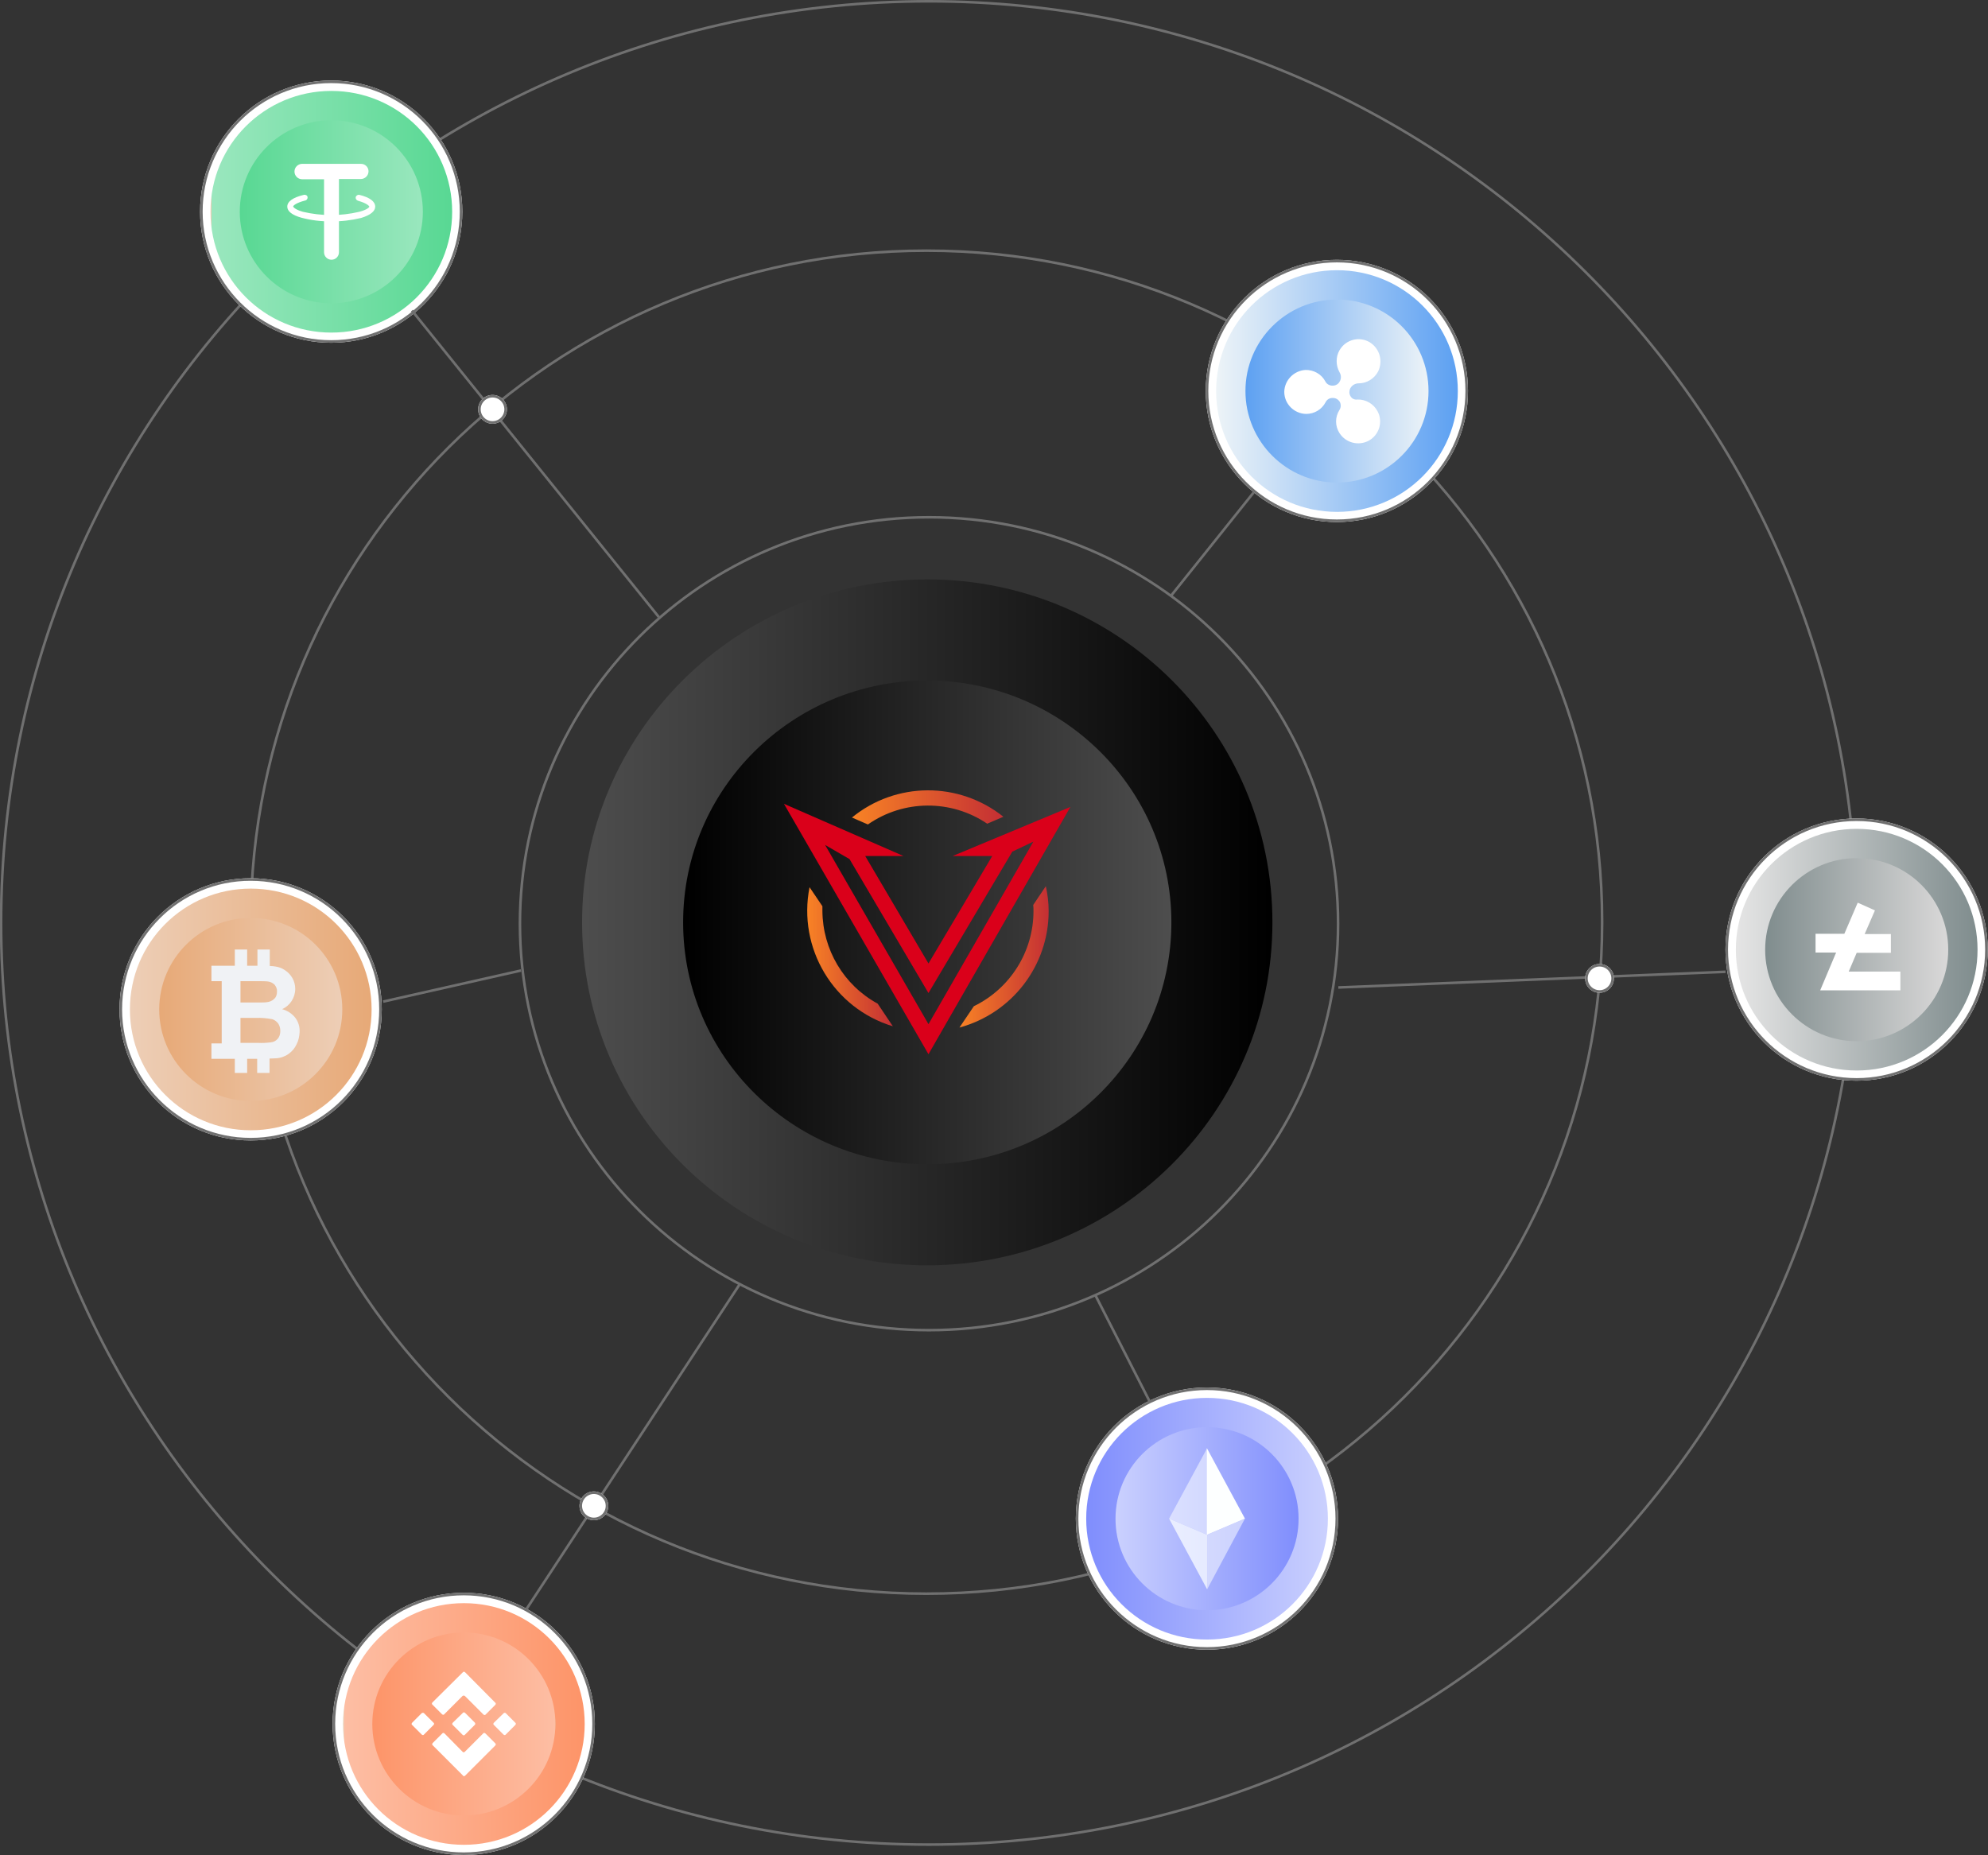 <?xml version="1.0" encoding="utf-8"?>
<!-- Generator: Adobe Illustrator 24.0.2, SVG Export Plug-In . SVG Version: 6.00 Build 0)  -->
<svg version="1.1" id="Layer_1" xmlns="http://www.w3.org/2000/svg" xmlns:xlink="http://www.w3.org/1999/xlink" x="0px" y="0px"
	 viewBox="0 0 773.2 721.6" style="enable-background:new 0 0 773.2 721.6;" xml:space="preserve">
<rect x="0" y="0" width="773.2" height="721.6" fill="#333333" stroke="none"/>
<style type="text/css">
	.st0{fill:none;stroke:#707070;}
	.st1{fill:url(#SVGID_1_);}
	.st2{fill:url(#SVGID_2_);}
	.st3{fill:#DA001A;}
	.st4{fill:url(#SVGID_3_);}
	.st5{fill:url(#SVGID_4_);}
	.st6{fill:url(#SVGID_5_);}
	.st7{fill:#FFFFFF;}
	.st8{fill:url(#SVGID_6_);}
	.st9{fill:url(#SVGID_7_);}
	.st10{fill:#F0F2F5;}
	.st11{fill:url(#SVGID_8_);}
	.st12{fill:url(#SVGID_9_);}
	.st13{opacity:0.74;fill:#FDFFFF;enable-background:new    ;}
	.st14{opacity:0.52;fill:#FDFFFF;enable-background:new    ;}
	.st15{fill:#FDFFFF;}
	.st16{fill:url(#SVGID_10_);}
	.st17{fill:url(#SVGID_11_);}
	.st18{fill:url(#SVGID_12_);}
	.st19{fill:url(#SVGID_13_);}
	.st20{fill:url(#SVGID_14_);}
	.st21{fill:url(#SVGID_15_);}
	.st22{fill:url(#SVGID_16_);}
	.st23{fill:url(#SVGID_17_);}
</style>
<g transform="translate(-509.375 -2121)">
	<path class="st0" d="M1231.4,2480c0,198-161.5,358.5-360.8,358.5c-199.3,0-360.8-160.5-360.8-358.5s161.5-358.5,360.8-358.5
		C1069.9,2121.5,1231.4,2282,1231.4,2480z"/>
	<path class="st0" d="M1029.8,2480.3c0,87.3-71.2,158.1-159.1,158.1s-159.1-70.8-159.1-158.1s71.2-158.1,159.1-158.1
		S1029.8,2392.9,1029.8,2480.3z"/>
	<g transform="translate(735.763 2346.378)">
		<g transform="translate(0 0)">
			
				<linearGradient id="SVGID_1_" gradientUnits="userSpaceOnUse" x1="-796.258" y1="675.455" x2="-795.258" y2="675.455" gradientTransform="matrix(268.521 0 0 -266.856 213811.938 180382.656)">
				<stop  offset="0" style="stop-color:#848484"/>
				<stop  offset="0" style="stop-color:#4E4E4E"/>
				<stop  offset="1" style="stop-color:#000000"/>
			</linearGradient>
			<path class="st1" d="M268.5,133.4c0,73.7-60.1,133.4-134.3,133.4S0,207.1,0,133.4S60.1,0,134.3,0S268.5,59.7,268.5,133.4z"/>
			
				<linearGradient id="SVGID_2_" gradientUnits="userSpaceOnUse" x1="-795.376" y1="675.176" x2="-794.376" y2="675.176" gradientTransform="matrix(189.891 0 0 -188.145 151074.047 127164.414)">
				<stop  offset="0" style="stop-color:#000000"/>
				<stop  offset="1" style="stop-color:#4E4E4E"/>
				<stop  offset="1" style="stop-color:#EDCEB6"/>
			</linearGradient>
			<path class="st2" d="M229.2,133.4c0,52-42.5,94.1-94.9,94.1s-95-42.1-95-94.1s42.5-94.1,95-94.1
				C186.7,39.4,229.2,81.5,229.2,133.4z"/>
		</g>
		<g transform="translate(78.526 82.121)">
			<g transform="translate(0 5.173)">
				<path class="st3" d="M65.6,20.3H81L56.2,62.1L31.6,20.3h14.9L0,0l56.2,97.4l55.2-96.2L65.6,20.3z M56.2,85.7L16,16l9.5,5.5
					l30.7,52.1l32.6-55l8.2-3.9L56.2,85.7z"/>
			</g>
			<g transform="translate(9.146)">
				
					<linearGradient id="SVGID_3_" gradientUnits="userSpaceOnUse" x1="-868.873" y1="590.712" x2="-867.873" y2="590.712" gradientTransform="matrix(33.281 0 0 -54.126 28916.719 32037.588)">
					<stop  offset="0" style="stop-color:#F88325"/>
					<stop  offset="1" style="stop-color:#C42F34"/>
				</linearGradient>
				<path class="st4" d="M27.3,82.9l5.9,8.8c-23.1-7-37.1-30.4-32.4-54.1l5,7.4c0,0.6,0,1.2,0,1.8C5.9,61.9,14.1,75.7,27.3,82.9z"/>
				
					<linearGradient id="SVGID_4_" gradientUnits="userSpaceOnUse" x1="-876.345" y1="580.561" x2="-875.345" y2="580.561" gradientTransform="matrix(58.878 0 0 -13.244 51614.695 7695.746)">
					<stop  offset="0" style="stop-color:#F88325"/>
					<stop  offset="1" style="stop-color:#C42F34"/>
				</linearGradient>
				<path class="st5" d="M69.9,12.9c-14-9.5-32.5-9.4-46.4,0.3l-6.2-2.7c17.1-14,41.6-14.1,58.9-0.3L69.9,12.9z"/>
				
					<linearGradient id="SVGID_5_" gradientUnits="userSpaceOnUse" x1="-869.579" y1="590.764" x2="-868.579" y2="590.764" gradientTransform="matrix(34.707 0 0 -54.985 30239.547 32547.815)">
					<stop  offset="0" style="stop-color:#F88325"/>
					<stop  offset="1" style="stop-color:#C42F34"/>
				</linearGradient>
				<path class="st6" d="M93.8,46.9c0,21.2-14.2,39.7-34.7,45.3l5.6-8.3C78.9,77,87.9,62.6,87.9,46.9c0-0.8,0-1.6-0.1-2.4l4.9-7.3
					C93.4,40.4,93.8,43.6,93.8,46.9z"/>
			</g>
		</g>
	</g>
	<path class="st0" d="M1132.5,2479.7c0,144.3-117.7,261.2-262.8,261.2c-145.2,0-262.8-116.9-262.8-261.2
		c0-144.3,117.7-261.2,262.8-261.2C1014.9,2218.5,1132.5,2335.5,1132.5,2479.7z"/>
	<g transform="translate(555.861 2462.607)">
		<ellipse class="st7" cx="51" cy="51" rx="51" ry="51"/>
		<ellipse class="st0" cx="51" cy="51" rx="50.5" ry="50.5"/>
	</g>
	<g transform="translate(978.329 2222.063)">
		<ellipse class="st7" cx="51" cy="51" rx="51" ry="51"/>
		<ellipse class="st0" cx="51" cy="51" rx="50.5" ry="50.5"/>
	</g>
	<g transform="translate(927.794 2660.701)">
		<ellipse class="st7" cx="51" cy="51" rx="51" ry="51"/>
		<ellipse class="st0" cx="51" cy="51" rx="50.5" ry="50.5"/>
	</g>
	<g transform="translate(587.193 2152.326)">
		<ellipse class="st7" cx="51" cy="51" rx="51" ry="51"/>
		<ellipse class="st0" cx="51" cy="51" rx="50.5" ry="50.5"/>
	</g>
	<g transform="translate(638.738 2740.545)">
		<ellipse class="st7" cx="51" cy="51" rx="51" ry="51"/>
		<ellipse class="st0" cx="51" cy="51" rx="50.5" ry="50.5"/>
	</g>
	<g transform="translate(1180.466 2439.361)">
		<ellipse class="st7" cx="51" cy="51" rx="51" ry="51"/>
		<ellipse class="st0" cx="51" cy="51" rx="50.5" ry="50.5"/>
	</g>
	<g transform="translate(559.904 2466.649)">
		
			<linearGradient id="SVGID_6_" gradientUnits="userSpaceOnUse" x1="-616.444" y1="553.957" x2="-615.444" y2="553.957" gradientTransform="matrix(94 0 0 -94 57945.719 52118.996)">
			<stop  offset="0" style="stop-color:#EDCEB6"/>
			<stop  offset="1" style="stop-color:#E7A977"/>
		</linearGradient>
		<path class="st8" d="M94,47c0,26-21,47-47,47S0,73,0,47S21,0,47,0S94,21,94,47z"/>
		
			<linearGradient id="SVGID_7_" gradientUnits="userSpaceOnUse" x1="-614.504" y1="553.354" x2="-613.504" y2="553.354" gradientTransform="matrix(71.276 0 0 -71.276 43810.734 39487.84)">
			<stop  offset="0" style="stop-color:#E7A977"/>
			<stop  offset="1" style="stop-color:#EDCEB6"/>
		</linearGradient>
		<path class="st9" d="M82.6,47c0,19.7-16,35.6-35.6,35.6S11.4,66.7,11.4,47s16-35.6,35.6-35.6c0,0,0,0,0,0
			C66.7,11.4,82.6,27.3,82.6,47z"/>
		<path class="st10" d="M64.3,50.2c-1.3-1.6-3.1-2.8-5.1-3.3c3.1-1.4,5.1-4.5,5.1-7.9c0-1.5-0.4-3-1.1-4.2c-0.7-1.2-1.6-2.2-2.8-3
			c-1.1-0.8-2.4-1.3-3.8-1.5c-0.6-0.1-1.4-0.2-2.2-0.2v-6.4h-4.8v6.3h-4v-6.3h-4.8v6.3h-9.1v6h4v24.2h-4v6h9.1v5.5h4.8v-5.5H48
			c0.5,0,1.1,0,1.5,0v5.5h4.8v-5.6c1.1,0,2-0.1,2.5-0.1c1.8-0.1,3.5-0.7,4.9-1.7c1.4-1,2.4-2.2,3.1-3.7c0.8-1.5,1.1-3.1,1.2-4.8
			C66.1,53.7,65.5,51.8,64.3,50.2z M53.5,36.1c1,0.1,2,0.5,2.8,1.3c0.6,0.8,1,1.7,0.9,2.7c0,1.1-0.3,2.1-1.1,2.8
			c-0.8,0.8-1.9,1.2-3,1.3c-0.7,0.1-2.5,0.1-5.3,0.1H43V36h4.2C50.7,36,52.7,36,53.5,36.1z M57.5,58.4c-0.7,0.8-1.6,1.3-2.7,1.4
			c-1.7,0.2-3.3,0.3-5,0.2H43v-9.7h5.9c2.2-0.1,4.4,0.1,6.5,0.5c0.9,0.3,1.7,0.9,2.3,1.7c0.5,0.8,0.8,1.8,0.8,2.8
			C58.5,56.5,58.2,57.6,57.5,58.4L57.5,58.4z"/>
	</g>
	<g transform="translate(931.836 2664.744)">
		
			<linearGradient id="SVGID_8_" gradientUnits="userSpaceOnUse" x1="-988.376" y1="355.863" x2="-987.376" y2="355.863" gradientTransform="matrix(94 0 0 -94 92907.328 33498.07)">
			<stop  offset="0" style="stop-color:#808EFD"/>
			<stop  offset="1" style="stop-color:#CBD1FE"/>
		</linearGradient>
		<path class="st11" d="M94,47c0,26-21,47-47,47S0,73,0,47S21,0,47,0S94,21,94,47z"/>
		
			<linearGradient id="SVGID_9_" gradientUnits="userSpaceOnUse" x1="-986.436" y1="355.259" x2="-985.436" y2="355.259" gradientTransform="matrix(71.278 0 0 -71.278 70322.547 25369.137)">
			<stop  offset="0" style="stop-color:#CBD1FE"/>
			<stop  offset="1" style="stop-color:#808EFD"/>
		</linearGradient>
		<ellipse class="st12" cx="47" cy="47" rx="35.6" ry="35.6"/>
		<g transform="translate(32.237 19.559)">
			<path class="st13" d="M14.8,33.7v21.2L0,27.4L14.8,33.7z"/>
			<path class="st14" d="M29.5,27.4L14.8,54.9V33.7L29.5,27.4z"/>
			<path class="st14" d="M14.8,0v33.7L0,27.4L14.8,0z"/>
			<path class="st15" d="M29.5,27.4l-14.8,6.3V0L29.5,27.4z"/>
		</g>
	</g>
	<g transform="translate(1184.509 2443.404)">
		
			<linearGradient id="SVGID_10_" gradientUnits="userSpaceOnUse" x1="-1241.049" y1="577.202" x2="-1240.049" y2="577.202" gradientTransform="matrix(94 0 0 -94 116658.594 54304.016)">
			<stop  offset="0" style="stop-color:#E4E4E4"/>
			<stop  offset="1" style="stop-color:#7F8C8D"/>
		</linearGradient>
		<path class="st16" d="M94,47c0,26-21,47-47,47S0,73,0,47S21,0,47,0S94,21,94,47z"/>
		
			<linearGradient id="SVGID_11_" gradientUnits="userSpaceOnUse" x1="-1239.109" y1="576.599" x2="-1238.109" y2="576.599" gradientTransform="matrix(71.276 0 0 -71.276 88330.086 41144.641)">
			<stop  offset="0" style="stop-color:#7F8C8D"/>
			<stop  offset="1" style="stop-color:#D9D8D8"/>
		</linearGradient>
		<path class="st17" d="M82.6,47c0,19.7-16,35.6-35.6,35.6S11.4,66.7,11.4,47s16-35.6,35.6-35.6c0,0,0,0,0,0
			C66.7,11.4,82.6,27.3,82.6,47z"/>
		<g transform="translate(30.995 28.718)">
			<path class="st7" d="M1.8,34.1h31.2v-7.3H12.9l3.1-7.3h13.3v-7.3H19.1l4-9.2L16.4,0l-5.2,12.1H0v7.3h8L1.8,34.1z"/>
		</g>
	</g>
	<g transform="translate(982.371 2226.106)">
		
			<linearGradient id="SVGID_12_" gradientUnits="userSpaceOnUse" x1="-1038.911" y1="794.5" x2="-1037.911" y2="794.5" gradientTransform="matrix(94 0 0 -94 97657.617 74730.039)">
			<stop  offset="0" style="stop-color:#ECF3F7"/>
			<stop  offset="1" style="stop-color:#5CA0F2"/>
		</linearGradient>
		<path class="st18" d="M94,47c0,26-21,47-47,47S0,73,0,47S21,0,47,0S94,21,94,47z"/>
		
			<linearGradient id="SVGID_13_" gradientUnits="userSpaceOnUse" x1="-1036.971" y1="793.897" x2="-1035.971" y2="793.897" gradientTransform="matrix(71.276 0 0 -71.276 73922.492 56632.781)">
			<stop  offset="0" style="stop-color:#5CA0F2"/>
			<stop  offset="1" style="stop-color:#ECF3F7"/>
		</linearGradient>
		<path class="st19" d="M82.6,47c0,19.7-16,35.6-35.6,35.6S11.4,66.7,11.4,47s16-35.6,35.6-35.6c0,0,0,0,0,0
			C66.7,11.4,82.6,27.3,82.6,47z"/>
		<path class="st7" d="M52.2,48.9L52.2,48.9c-0.5-0.9-0.5-2,0-3l0,0c0.7-1.2,1.9-1.9,3.3-1.9c3.1,0,6-1.8,7.5-4.6
			c2-4.1,0.6-9-3.3-11.4c-4.1-2.4-9.3-1-11.7,3.1c-1.5,2.6-1.5,5.9,0,8.6c0.7,1.2,0.7,2.6,0,3.7l0,0c-0.5,0.9-1.5,1.5-2.6,1.5h-0.2
			c-1.1,0-2.2-0.6-2.7-1.6c-1.5-2.9-4.6-4.6-7.8-4.5c-4.5,0.3-8.1,4-8.2,8.5c0,4.7,3.8,8.5,8.5,8.6c3.2,0,6.1-1.7,7.6-4.6
			c0.5-1,1.5-1.6,2.6-1.6h0.3c1.1,0,2,0.6,2.6,1.5l0,0c0.5,1,0.5,2.1-0.1,3.1c-1.8,2.8-1.8,6.3,0,9.1c2.4,3.7,7.2,5,11.2,3
			c4.2-2.2,5.8-7.4,3.6-11.5c-1.5-2.9-4.6-4.7-7.8-4.6C53.8,50.5,52.7,49.9,52.2,48.9z"/>
	</g>
	<g transform="translate(591.235 2156.369)">
		
			<linearGradient id="SVGID_14_" gradientUnits="userSpaceOnUse" x1="-647.775" y1="864.237" x2="-646.775" y2="864.237" gradientTransform="matrix(94 0 0 -94 60890.832 81285.32)">
			<stop  offset="0" style="stop-color:#EDCEB6"/>
			<stop  offset="0" style="stop-color:#9AE7BE"/>
			<stop  offset="1" style="stop-color:#58D893"/>
		</linearGradient>
		<path class="st20" d="M94,47c0,26-21,47-47,47S0,73,0,47S21,0,47,0S94,21,94,47z"/>
		
			<linearGradient id="SVGID_15_" gradientUnits="userSpaceOnUse" x1="-645.835" y1="863.634" x2="-644.835" y2="863.634" gradientTransform="matrix(71.276 0 0 -71.276 46043.887 61603.359)">
			<stop  offset="0" style="stop-color:#58D893"/>
			<stop  offset="1" style="stop-color:#9AE7BE"/>
			<stop  offset="1" style="stop-color:#EDCEB6"/>
		</linearGradient>
		<path class="st21" d="M82.6,47c0,19.7-16,35.6-35.6,35.6S11.4,66.7,11.4,47s16-35.6,35.6-35.6c0,0,0,0,0,0
			C66.7,11.4,82.6,27.3,82.6,47z"/>
		<g transform="translate(29.872 28.362)">
			<path class="st7" d="M28.7,0H5.8c-1.6,0-3,1.3-3,3c0,1.6,1.3,3,3,3h8.5v28.4c0,1.6,1.3,2.9,2.9,2.9s2.9-1.3,2.9-2.9V5.9h8.5
				c1.6,0,3-1.3,3-3C31.6,1.3,30.3,0,28.7,0L28.7,0z"/>
			<g transform="translate(0 11.953)">
				<path class="st7" d="M17.1,10.4C13.2,10.5,9.3,10,5.5,9C1.9,8,0,6.5,0,4.7c0-2,2.2-3.6,6.5-4.6c0.6-0.1,1.3,0.2,1.4,0.9
					C8,1.5,7.6,2.2,7,2.3c-3.9,1-4.7,2.1-4.7,2.3c0,0.3,0.9,1.3,3.8,2.1c7.2,1.7,14.7,1.7,21.9,0C31,5.9,31.9,5,31.9,4.7
					c0-0.2-0.8-1.3-4.4-2.3c-0.6-0.2-1-0.8-0.9-1.4c0.2-0.6,0.8-1,1.4-0.9c0,0,0,0,0,0c4.1,1,6.2,2.6,6.2,4.6c0,1.8-1.9,3.3-5.5,4.4
					C24.9,10,21,10.5,17.1,10.4L17.1,10.4z"/>
			</g>
		</g>
	</g>
	<g transform="translate(642.78 2744.588)">
		
			<linearGradient id="SVGID_16_" gradientUnits="userSpaceOnUse" x1="-699.32" y1="276.019" x2="-698.32" y2="276.019" gradientTransform="matrix(94 0 0 -94 65736.07 25992.734)">
			<stop  offset="0" style="stop-color:#EDCEB6"/>
			<stop  offset="0" style="stop-color:#FDBEA4"/>
			<stop  offset="1" style="stop-color:#FD9468"/>
		</linearGradient>
		<path class="st22" d="M94,47c0,26-21,47-47,47S0,73,0,47S21,0,47,0S94,21,94,47z"/>
		
			<linearGradient id="SVGID_17_" gradientUnits="userSpaceOnUse" x1="-697.38" y1="275.415" x2="-696.38" y2="275.415" gradientTransform="matrix(71.276 0 0 -71.276 49717.809 19677.461)">
			<stop  offset="0" style="stop-color:#FD9468"/>
			<stop  offset="1" style="stop-color:#FDBEA4"/>
			<stop  offset="1" style="stop-color:#EDCEB6"/>
		</linearGradient>
		<path class="st23" d="M82.6,47c0,19.7-16,35.6-35.6,35.6S11.4,66.7,11.4,47s16-35.6,35.6-35.6c0,0,0,0,0,0
			C66.7,11.4,82.6,27.3,82.6,47z"/>
		<g transform="translate(26.701 26.697)">
			<path class="st7" d="M20.8,9.5l7.1,7.1c0.3,0.3,0.7,0.3,0.9,0c0,0,0,0,0,0l3.7-3.7c0.3-0.3,0.3-0.7,0-0.9c0,0,0,0,0,0L20.8,0.2
				c-0.3-0.3-0.7-0.3-0.9,0c0,0,0,0,0,0L8.1,11.9c-0.3,0.3-0.3,0.7,0,0.9c0,0,0,0,0,0l3.7,3.7c0.3,0.3,0.7,0.3,0.9,0c0,0,0,0,0,0
				l7.1-7.1C20.1,9.2,20.5,9.2,20.8,9.5C20.8,9.5,20.8,9.5,20.8,9.5z"/>
			<path class="st7" d="M3.9,16.1l-3.7,3.7c-0.3,0.3-0.3,0.7,0,0.9c0,0,0,0,0,0l3.7,3.7c0.3,0.3,0.7,0.3,0.9,0c0,0,0,0,0,0l3.7-3.7
				c0.3-0.3,0.3-0.7,0-0.9c0,0,0,0,0,0l-3.7-3.7C4.6,15.9,4.2,15.9,3.9,16.1C3.9,16.1,3.9,16.1,3.9,16.1z"/>
			<path class="st7" d="M20.8,40.4l11.7-11.7c0.3-0.3,0.3-0.7,0-0.9c0,0,0,0,0,0L28.7,24c-0.3-0.3-0.7-0.3-0.9,0c0,0,0,0,0,0
				l-7.1,7.1c-0.3,0.3-0.7,0.3-0.9,0c0,0,0,0,0,0L12.8,24c-0.3-0.3-0.7-0.3-0.9,0l-3.7,3.7c-0.3,0.3-0.3,0.7,0,0.9c0,0,0,0,0,0
				l11.7,11.7C20.1,40.7,20.5,40.7,20.8,40.4z"/>
			<path class="st7" d="M35.8,16.1L32,19.8c-0.3,0.3-0.3,0.7,0,0.9c0,0,0,0,0,0l3.7,3.7c0.3,0.3,0.7,0.3,0.9,0c0,0,0,0,0,0l3.7-3.7
				c0.3-0.3,0.3-0.7,0-0.9c0,0,0,0,0,0l-3.7-3.7C36.4,15.9,36,15.9,35.8,16.1C35.8,16.1,35.8,16.1,35.8,16.1z"/>
			<path class="st7" d="M24.6,19.8L20.8,16c-0.3-0.3-0.7-0.3-0.9,0c0,0,0,0,0,0L16,19.8c-0.3,0.3-0.3,0.7,0,0.9c0,0,0,0,0,0l3.8,3.8
				c0.3,0.3,0.7,0.3,0.9,0c0,0,0,0,0,0l3.8-3.8C24.8,20.5,24.8,20.1,24.6,19.8C24.6,19.8,24.6,19.8,24.6,19.8z"/>
		</g>
	</g>
	<line class="st0" x1="658.4" y1="2510.6" x2="712" y2="2498.5"/>
	<line class="st0" x1="669.6" y1="2241.8" x2="765.6" y2="2361"/>
	<g transform="translate(695.336 2274.619)">
		<ellipse class="st7" cx="5.6" cy="5.6" rx="5.6" ry="5.6"/>
		<ellipse class="st0" cx="5.6" cy="5.6" rx="5.1" ry="5.1"/>
	</g>
	<line class="st0" x1="964.7" y1="2352.9" x2="997" y2="2312.5"/>
	<line class="st0" x1="1029.9" y1="2505.1" x2="1180.5" y2="2499"/>
	<g transform="translate(1125.888 2495.959)">
		<ellipse class="st7" cx="5.6" cy="5.6" rx="5.6" ry="5.6"/>
		<ellipse class="st0" cx="5.6" cy="5.6" rx="5.1" ry="5.1"/>
	</g>
	<line class="st0" x1="935.4" y1="2624.8" x2="956.6" y2="2666.3"/>
	<line class="st0" x1="714" y1="2747.1" x2="796.9" y2="2620.8"/>
	<g transform="translate(734.753 2701.129)">
		<ellipse class="st7" cx="5.6" cy="5.6" rx="5.6" ry="5.6"/>
		<ellipse class="st0" cx="5.6" cy="5.6" rx="5.1" ry="5.1"/>
	</g>
</g>
</svg>
